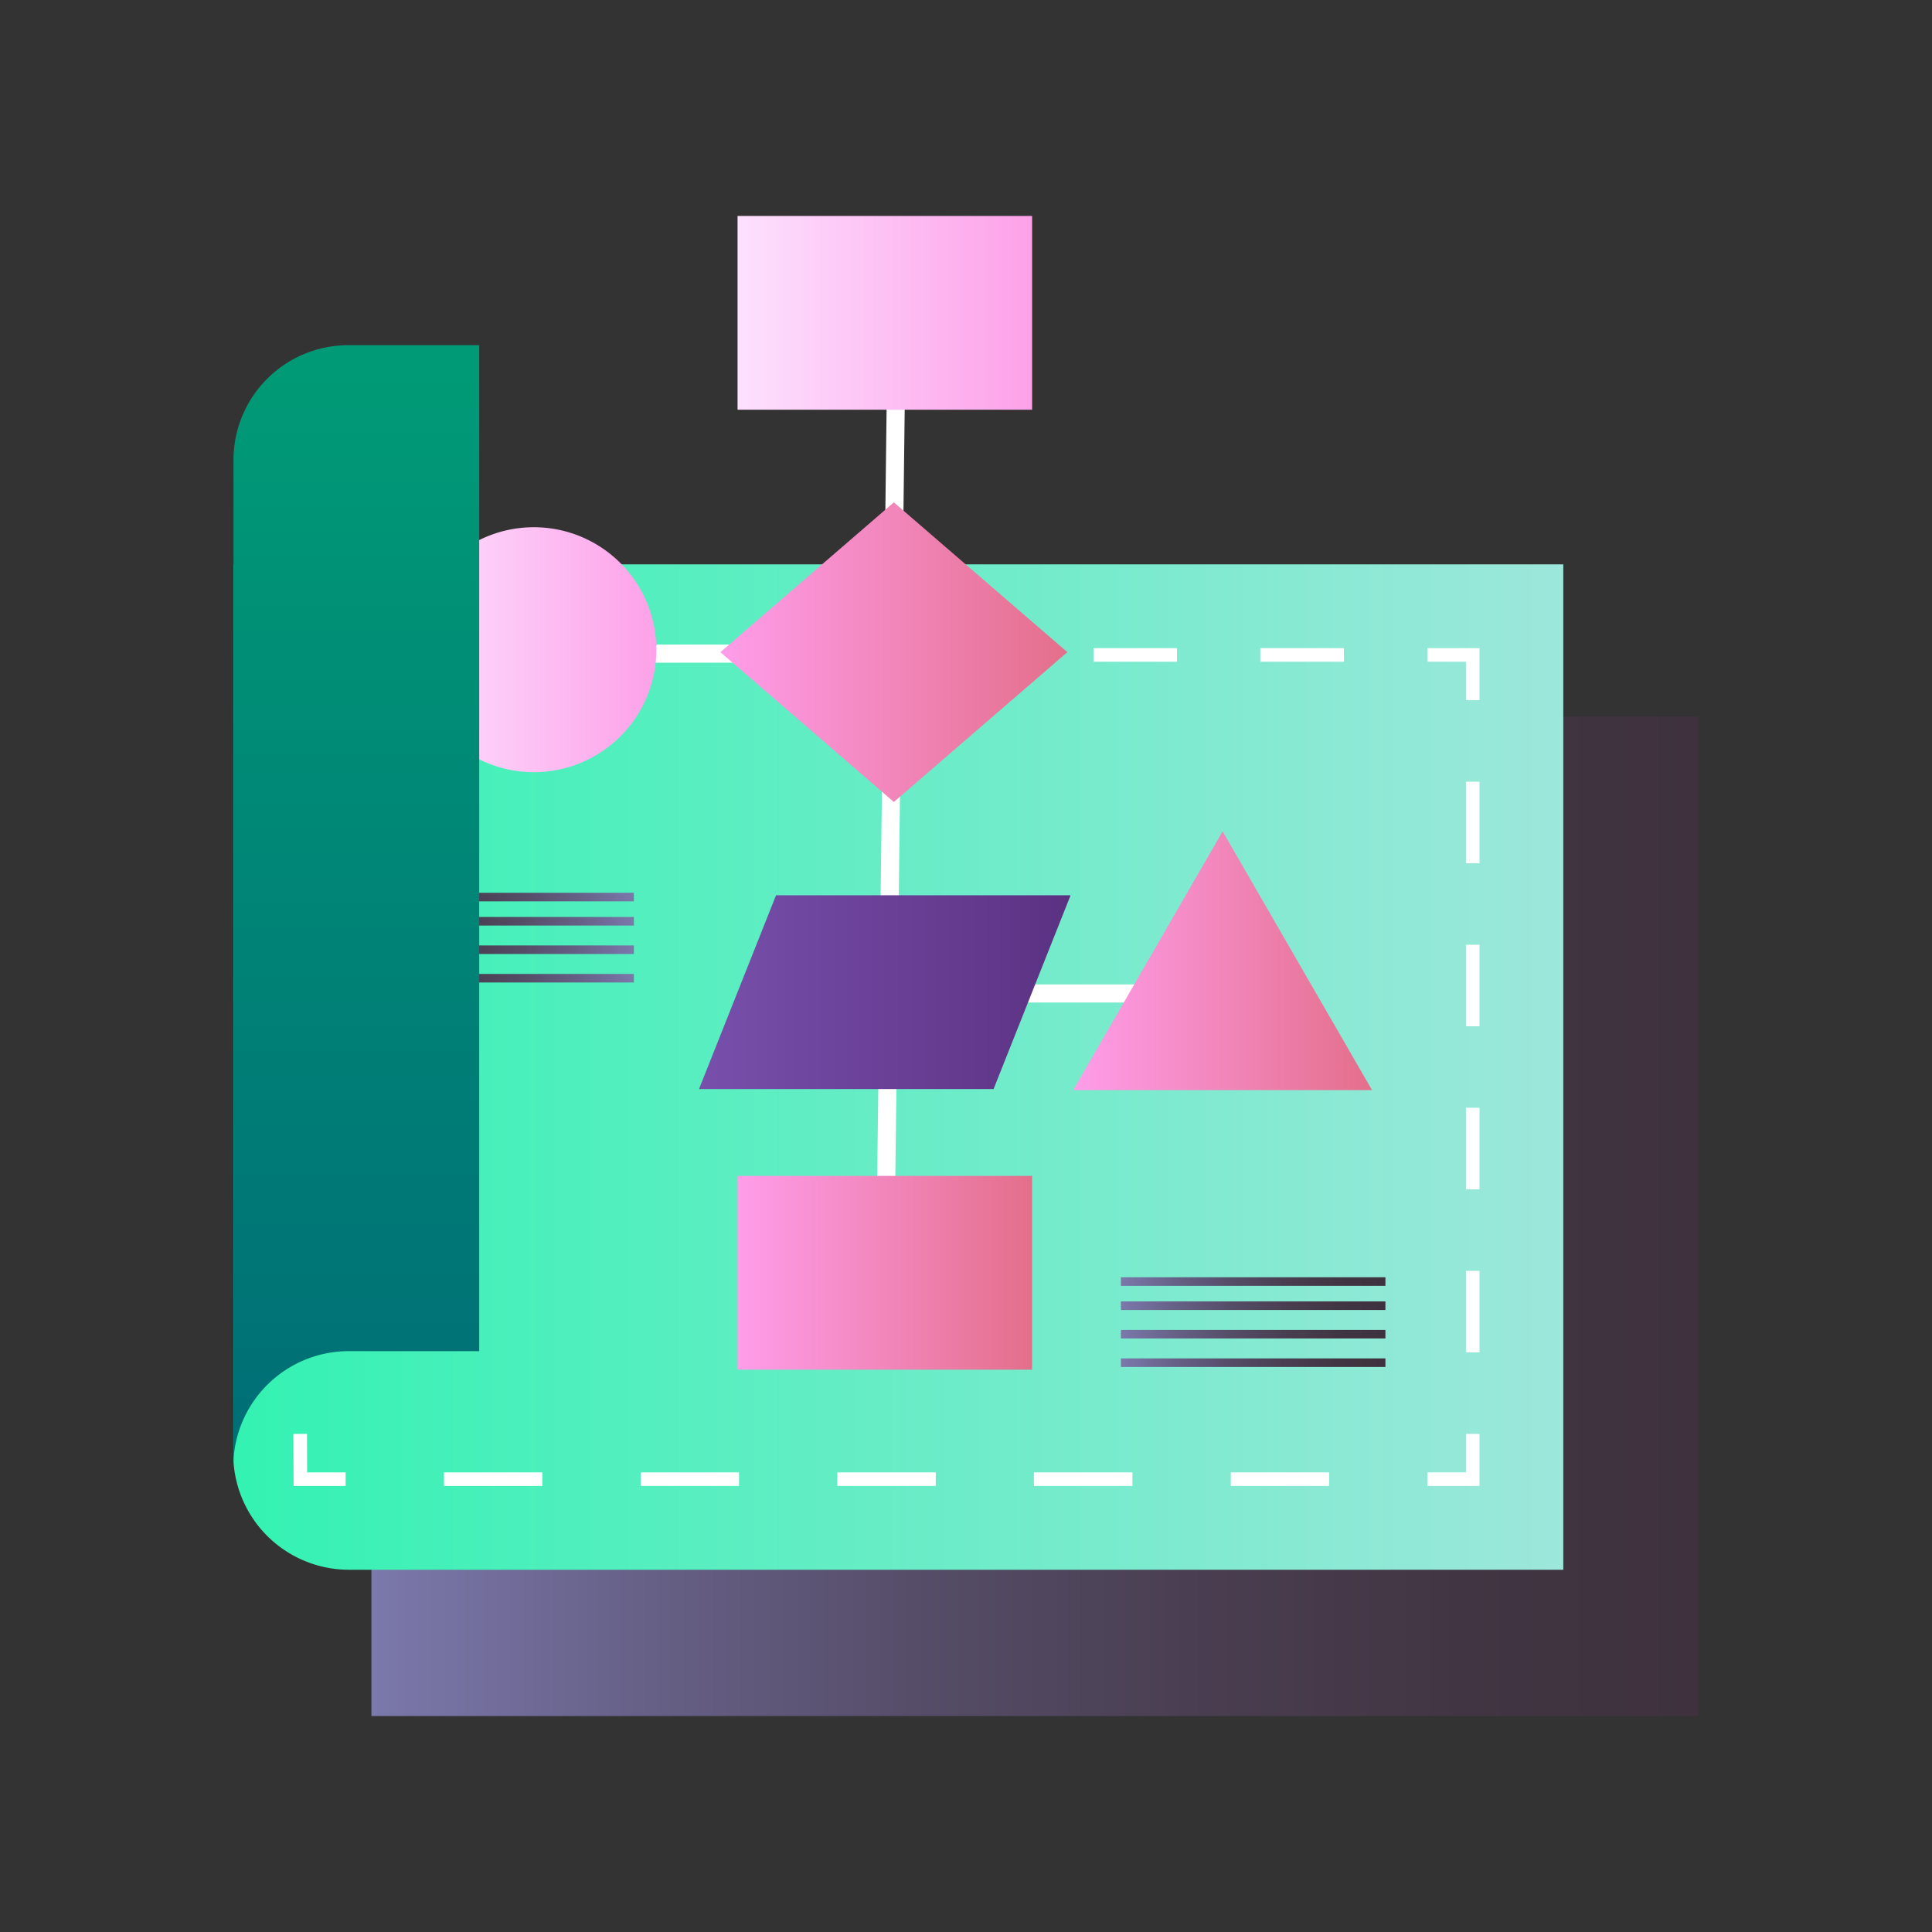 <svg id="Flowchart" xmlns="http://www.w3.org/2000/svg" xmlns:xlink="http://www.w3.org/1999/xlink" viewBox="0 0 512 512"><rect x="0" y="0" width="512" height="512" fill="#333333" stroke="none"/><defs><linearGradient id="linear-gradient" x1="98.43" y1="322.33" x2="450.12" y2="322.33" gradientUnits="userSpaceOnUse"><stop offset="0" stop-color="#7b78ab"/><stop offset="0.21" stop-color="#666086"/><stop offset="0.42" stop-color="#554c67"/><stop offset="0.63" stop-color="#493e50"/><stop offset="0.82" stop-color="#423543"/><stop offset="1" stop-color="#3f323e"/></linearGradient><linearGradient id="New_Gradient_Swatch_3" x1="414.29" y1="282.78" x2="61.88" y2="282.78" gradientUnits="userSpaceOnUse"><stop offset="0" stop-color="#9de7db"/><stop offset="1" stop-color="#33f2b2"/></linearGradient><linearGradient id="linear-gradient-2" x1="284.42" y1="254.61" x2="363.6" y2="254.61" gradientUnits="userSpaceOnUse"><stop offset="0" stop-color="#ff9dea"/><stop offset="1" stop-color="#e46f8b"/></linearGradient><linearGradient id="linear-gradient-3" x1="273.51" y1="82.91" x2="195.46" y2="82.91" gradientUnits="userSpaceOnUse"><stop offset="0" stop-color="#fda1e8"/><stop offset="1" stop-color="#fde1ff"/></linearGradient><linearGradient id="linear-gradient-4" x1="185.25" y1="262.92" x2="283.72" y2="262.92" gradientUnits="userSpaceOnUse"><stop offset="0" stop-color="#784fab"/><stop offset="1" stop-color="#5b3282"/></linearGradient><linearGradient id="linear-gradient-5" x1="190.91" y1="172.83" x2="282.86" y2="172.83" xlink:href="#linear-gradient-2"/><linearGradient id="linear-gradient-6" x1="173.93" y1="172.17" x2="109.02" y2="172.17" xlink:href="#linear-gradient-3"/><linearGradient id="linear-gradient-7" x1="195.46" y1="337.31" x2="273.51" y2="337.31" xlink:href="#linear-gradient-2"/><linearGradient id="linear-gradient-8" x1="167.98" y1="237.74" x2="97.88" y2="237.74" xlink:href="#linear-gradient"/><linearGradient id="linear-gradient-9" x1="167.98" y1="244.14" x2="97.88" y2="244.14" xlink:href="#linear-gradient"/><linearGradient id="linear-gradient-10" x1="167.99" y1="251.69" x2="97.88" y2="251.69" xlink:href="#linear-gradient"/><linearGradient id="linear-gradient-11" x1="167.98" y1="259.24" x2="97.88" y2="259.24" xlink:href="#linear-gradient"/><linearGradient id="linear-gradient-12" x1="297.05" y1="339.63" x2="367.15" y2="339.63" xlink:href="#linear-gradient"/><linearGradient id="linear-gradient-13" x1="297.05" y1="346.03" x2="367.15" y2="346.03" xlink:href="#linear-gradient"/><linearGradient id="linear-gradient-14" x1="297.05" y1="353.58" x2="367.15" y2="353.58" xlink:href="#linear-gradient"/><linearGradient id="linear-gradient-15" x1="297.05" y1="361.13" x2="367.15" y2="361.13" xlink:href="#linear-gradient"/><linearGradient id="linear-gradient-16" x1="94.44" y1="386.82" x2="94.44" y2="91.48" gradientUnits="userSpaceOnUse"><stop offset="0" stop-color="#006e76"/><stop offset="1" stop-color="#009b76"/></linearGradient></defs><title>Flowchart</title><rect x="98.43" y="189.9" width="351.69" height="264.87" style="fill:url(#linear-gradient)"/><path d="M92.39,416h321.9V149.56H61.88V387.39A30.68,30.68,0,0,0,92.39,416Z" style="fill:url(#New_Gradient_Swatch_3)"/><polygon points="91.6 393.8 77.81 393.8 77.75 380.01 81.35 379.99 81.39 390.2 91.6 390.2 91.6 393.8" style="fill:#fff"/><path d="M352.23,393.8H326.17v-3.6h26.06Zm-52.13,0H274v-3.6H300.1Zm-52.12,0H221.91v-3.6H248Zm-52.13,0H169.79v-3.6h26.06Zm-52.13,0H117.66v-3.6h26.06Z" style="fill:#fff"/><polygon points="392.09 393.8 378.29 393.8 378.29 390.2 388.49 390.2 388.49 380 392.09 380 392.09 393.8" style="fill:#fff"/><path d="M392.09,358.4h-3.6V336.79h3.6Zm0-43.21h-3.6V293.58h3.6Zm0-43.21h-3.6V250.37h3.6Zm0-43.21h-3.6V207.16h3.6Z" style="fill:#fff"/><polygon points="392.09 185.56 388.49 185.56 388.49 175.36 378.29 175.36 378.29 171.76 392.09 171.76 392.09 185.56" style="fill:#fff"/><path d="M356.17,175.36H334v-3.6h22.13Zm-44.25,0H289.8v-3.6h22.12Zm-44.25,0H245.55v-3.6h22.12Zm-44.25,0H201.3v-3.6h22.12Zm-44.25,0H157.05v-3.6h22.12Zm-44.24,0H112.8v-3.6h22.13Z" style="fill:#fff"/><polygon points="76.93 185.57 76.87 171.76 90.68 171.76 90.68 175.36 80.48 175.36 80.53 185.55 76.93 185.57" style="fill:#fff"/><path d="M77.66,358.4l-.09-21.6,3.59,0,.1,21.61Zm-.19-43.21-.09-21.6,3.6,0,.09,21.61ZM77.29,272l-.09-21.6,3.6,0L80.89,272Zm-.18-43.21L77,207.17l3.6,0,.09,21.61Z" style="fill:#fff"/><rect x="109.28" y="214.02" width="253.51" height="4.8" transform="translate(16.75 449.79) rotate(-89.3)" style="fill:#fff"/><rect x="143.72" y="170.82" width="81.62" height="4.8" style="fill:#fff"/><rect x="256.42" y="260.88" width="81.62" height="4.8" style="fill:#fff"/><polygon points="284.42 288.89 324.01 220.32 363.6 288.89 284.42 288.89" style="fill:url(#linear-gradient-2)"/><rect x="195.46" y="57.23" width="78.06" height="51.35" style="fill:url(#linear-gradient-3)"/><polygon points="263.31 288.6 185.25 288.6 205.66 237.25 283.72 237.25 263.31 288.6" style="fill:url(#linear-gradient-4)"/><polygon points="236.88 133.13 282.86 172.83 236.88 212.53 190.91 172.83 236.88 133.13" style="fill:url(#linear-gradient-5)"/><path d="M173.93,172.17a32.46,32.46,0,1,1-32.45-32.45A32.45,32.45,0,0,1,173.93,172.17Z" style="fill:url(#linear-gradient-6)"/><rect x="195.46" y="311.63" width="78.06" height="51.35" style="fill:url(#linear-gradient-7)"/><rect x="97.88" y="236.6" width="70.1" height="2.27" style="fill:url(#linear-gradient-8)"/><rect x="97.88" y="243.01" width="70.1" height="2.27" style="fill:url(#linear-gradient-9)"/><rect x="97.88" y="250.55" width="70.1" height="2.27" style="fill:url(#linear-gradient-10)"/><rect x="97.88" y="258.1" width="70.1" height="2.27" style="fill:url(#linear-gradient-11)"/><rect x="297.05" y="338.49" width="70.1" height="2.27" style="fill:url(#linear-gradient-12)"/><rect x="297.05" y="344.89" width="70.1" height="2.27" style="fill:url(#linear-gradient-13)"/><rect x="297.05" y="352.44" width="70.1" height="2.27" style="fill:url(#linear-gradient-14)"/><rect x="297.05" y="359.99" width="70.1" height="2.27" style="fill:url(#linear-gradient-15)"/><path d="M92.34,358.07H127V91.48H92.3a30.42,30.42,0,0,0-30.42,30.43V386.82A30.61,30.61,0,0,1,92.34,358.07Z" style="fill:url(#linear-gradient-16)"/></svg>